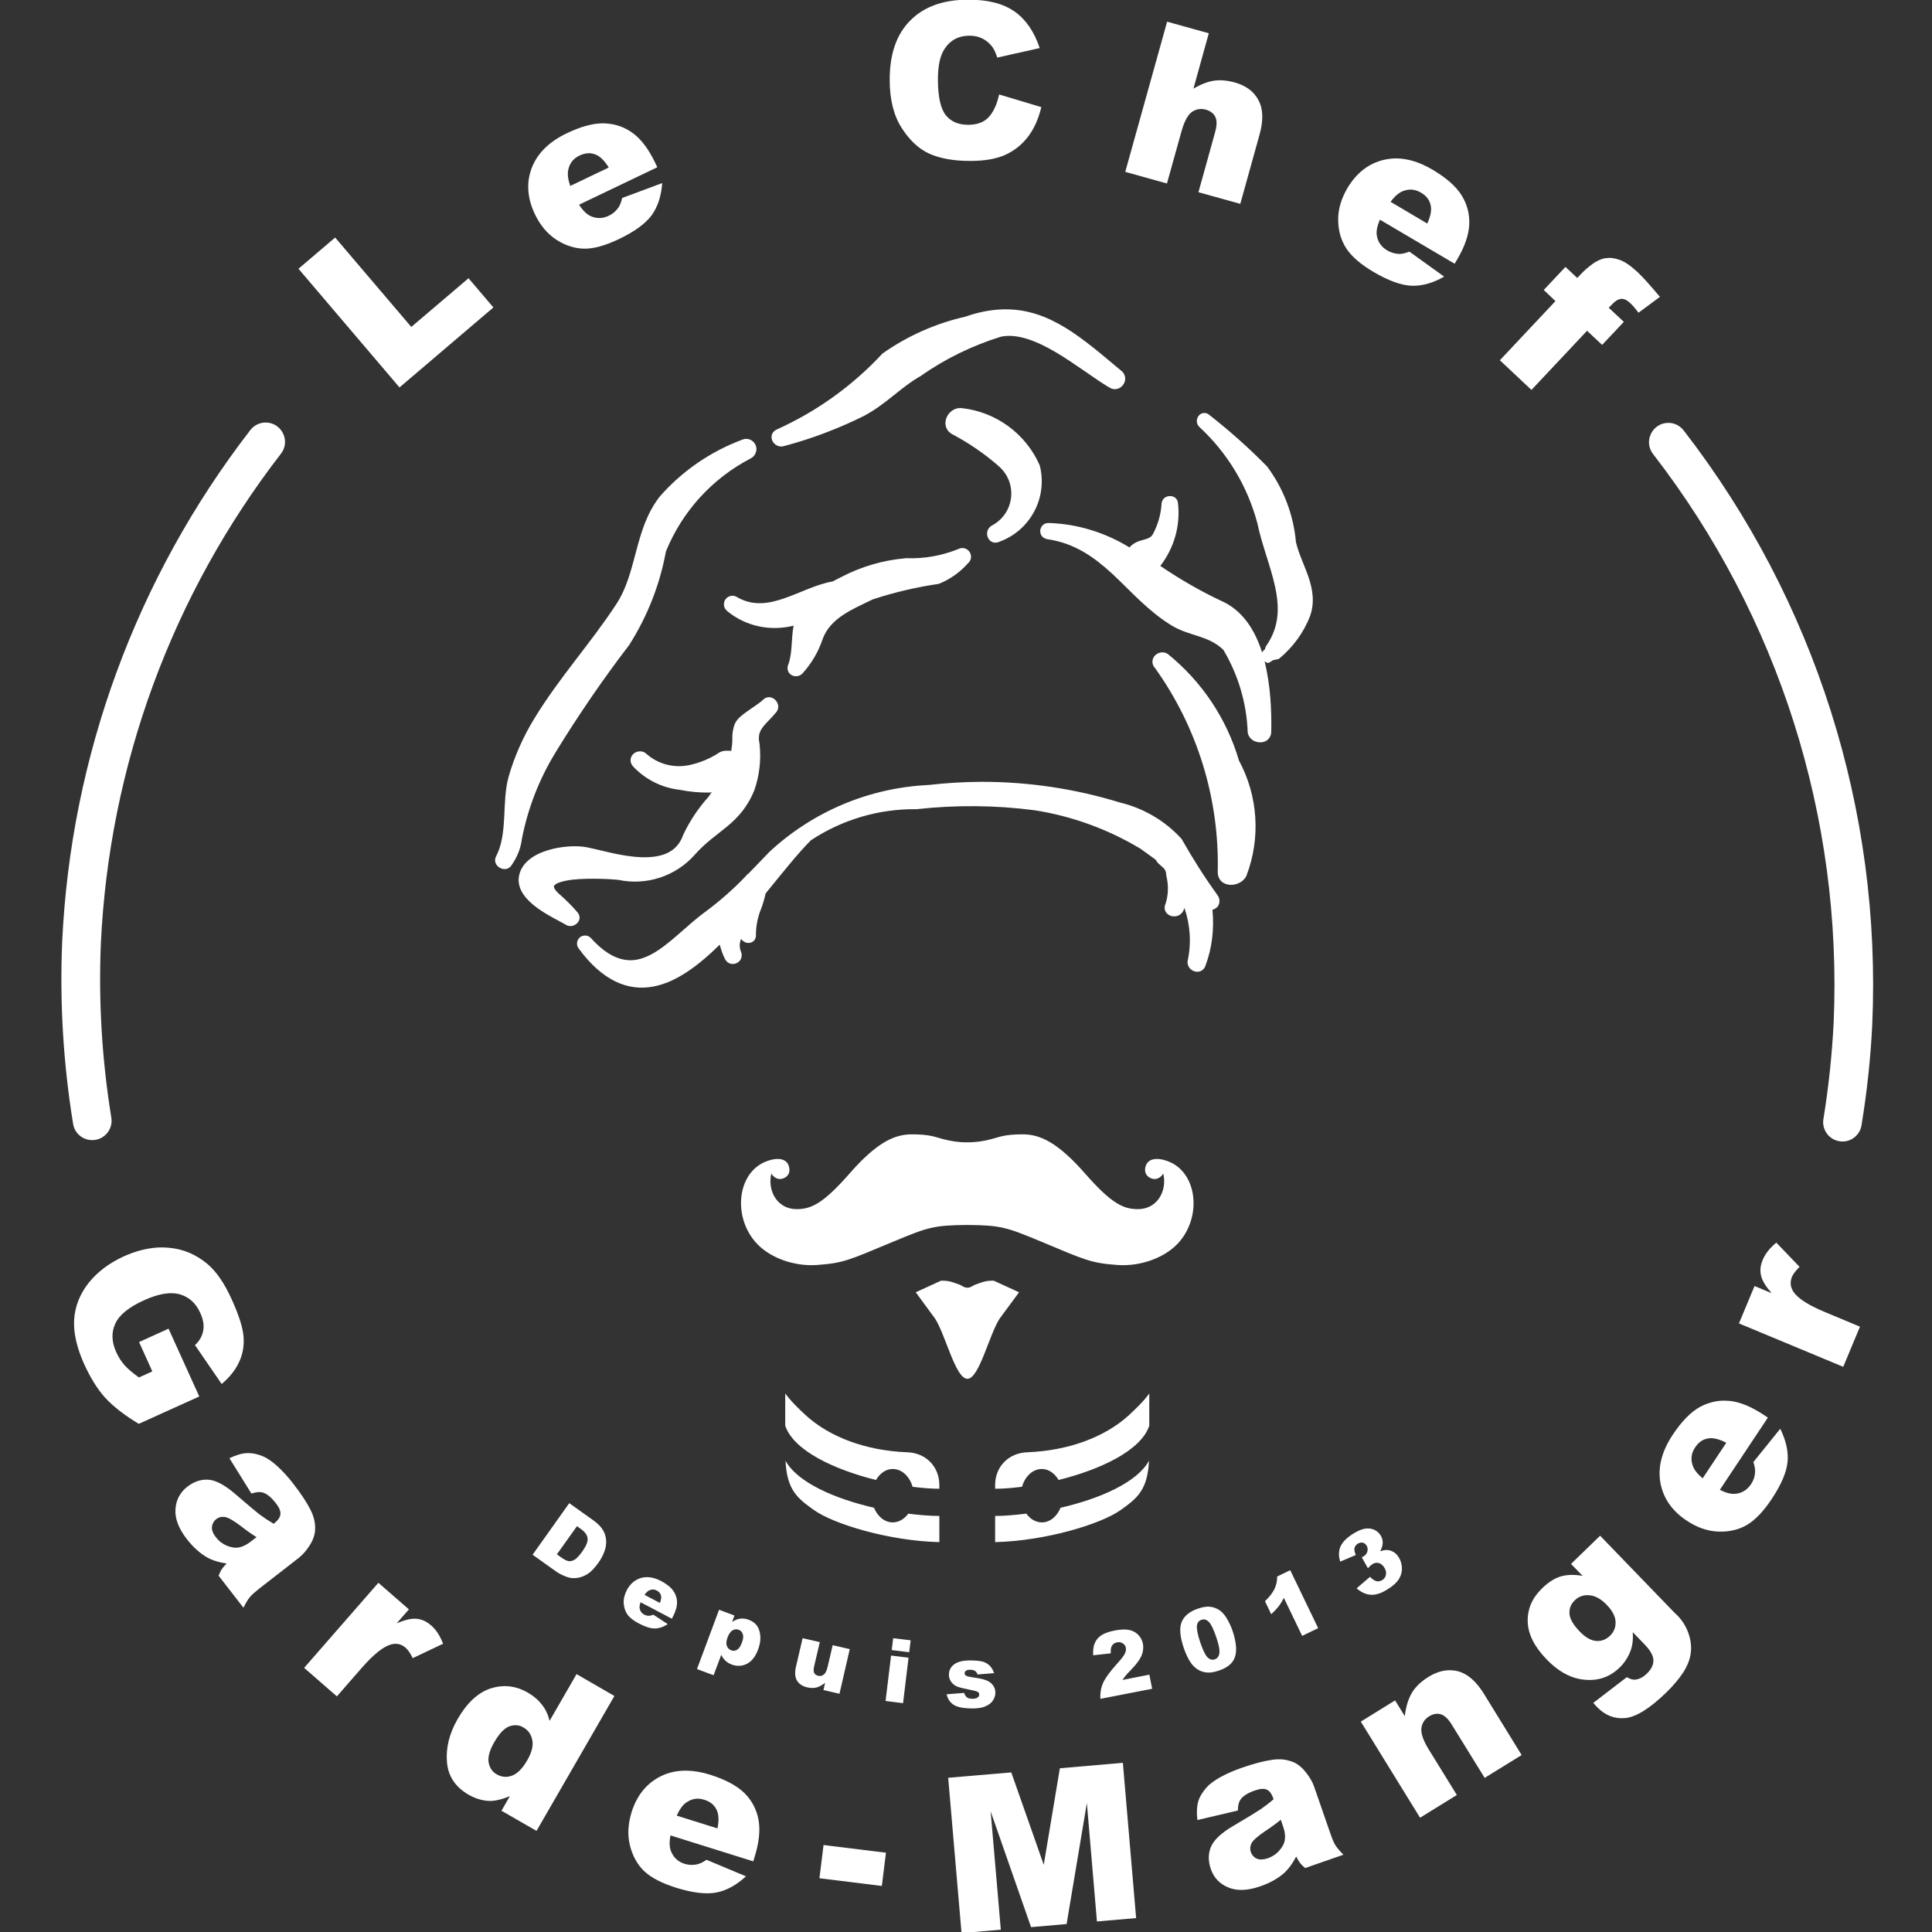<?xml version="1.0" encoding="UTF-8" standalone="no"?>
<!-- Created with Inkscape (http://www.inkscape.org/) -->

<svg
   xmlns:dc="http://purl.org/dc/elements/1.1/"
   xmlns:cc="http://creativecommons.org/ns#"
   xmlns:rdf="http://www.w3.org/1999/02/22-rdf-syntax-ns#"
   xmlns:svg="http://www.w3.org/2000/svg"
   xmlns="http://www.w3.org/2000/svg"
   xmlns:sodipodi="http://sodipodi.sourceforge.net/DTD/sodipodi-0.dtd"
   xmlns:inkscape="http://www.inkscape.org/namespaces/inkscape"
   version="1.1"
   id="svg823"
   xml:space="preserve"
   width="1024"
   height="1024"
   viewBox="0 0 1024 1024"
   sodipodi:docname="LCGM-Cravat-Web-BW.svg"
   inkscape:version="0.92.2 5c3e80d, 2017-08-06"><rect x="0" y="0" width="1024" height="1024" fill="#333333" stroke="none"/><defs
     id="defs827" /><sodipodi:namedview
     pagecolor="#ffffff"
     bordercolor="#666666"
     borderopacity="1"
     objecttolerance="10"
     gridtolerance="10"
     guidetolerance="10"
     inkscape:pageopacity="0"
     inkscape:pageshadow="2"
     inkscape:window-width="1920"
     inkscape:window-height="1151"
     id="namedview825"
     showgrid="false"
     fit-margin-top="0"
     fit-margin-left="0"
     fit-margin-right="0"
     fit-margin-bottom="0"
     inkscape:showpageshadow="false"
     inkscape:zoom="0.35355339"
     inkscape:cx="496.22585"
     inkscape:cy="206.45113"
     inkscape:window-x="0"
     inkscape:window-y="0"
     inkscape:window-maximized="0"
     inkscape:current-layer="g831" /><g
     id="g831"
     inkscape:groupmode="layer"
     inkscape:label="Logo-Cravat"
     transform="matrix(1.333,0,0,-1.333,3187.079,1306.018)"><path
       style="fill:#ffffff;fill-opacity:1;fill-rule:nonzero;stroke:none;stroke-width:9.774"
       d="M -2005.869,979.888 C -2015.839,979.888 -2023.551,977.102 -2029.014,971.56 -2034.469,966.067 -2037.186,958.199 -2037.147,947.926 -2037.147,940.253 -2035.583,933.948 -2032.485,929.032 -2029.357,924.106 -2025.691,920.626 -2021.449,918.681 -2017.139,916.736 -2011.636,915.739 -2004.921,915.778 -1999.35,915.778 -1994.804,916.58 -1991.207,918.183 -1987.62,919.825 -1984.61,922.19 -1982.205,925.327 -1979.762,928.494 -1978.002,932.424 -1976.859,937.164 L -1993.65,942.198 C -1994.491,938.269 -1995.87,935.288 -1997.737,933.225 -1999.613,931.163 -2002.36,930.136 -2006.025,930.136 -2009.808,930.136 -2012.75,931.398 -2014.813,933.92 -2016.904,936.51 -2017.94,941.211 -2017.979,948.082 -2017.979,953.654 -2017.1,957.7 -2015.341,960.3 -2013.053,963.809 -2009.73,965.569 -2005.38,965.569 -2003.464,965.569 -2001.754,965.188 -2000.18,964.386 -1998.656,963.585 -1997.316,962.471 -1996.251,960.985 -1995.606,960.105 -1994.99,958.737 -1994.384,956.86 L -1977.503,960.643 C -1979.683,967.172 -1983.007,972.02 -1987.474,975.148 -1991.941,978.324 -1998.05,979.888 -2005.869,979.888 Z M -1926.842,971.14 -1943.488,911.429 -1926.911,906.805 -1921.115,927.576 C -1920.001,931.505 -1918.632,934.066 -1916.99,935.248 -1915.309,936.392 -1913.471,936.705 -1911.448,936.168 -1909.62,935.63 -1908.359,934.681 -1907.675,933.264 -1906.981,931.896 -1907.02,929.833 -1907.782,927.116 L -1914.39,903.335 -1897.744,898.711 -1890.11,926.168 C -1888.507,931.857 -1888.654,936.431 -1890.492,939.872 -1892.28,943.342 -1895.457,945.717 -1899.962,946.978 -1903.012,947.809 -1905.759,948.044 -1908.281,947.663 -1910.803,947.281 -1913.471,946.205 -1916.374,944.534 L -1910.265,966.527 Z M -2151.338,930.715 C -2155.368,930.691 -2160.072,929.386 -2165.515,926.774 -2172.65,923.373 -2177.312,918.72 -2179.521,912.875 -2181.701,907.04 -2181.242,900.931 -2178.222,894.587 -2176.091,890.159 -2173.256,886.758 -2169.669,884.432 -2166.042,882.105 -2162.338,880.922 -2158.526,880.883 -2154.744,880.844 -2150.159,882.144 -2144.813,884.695 -2138.635,887.637 -2134.315,890.804 -2131.832,894.128 -2129.389,897.49 -2127.981,901.771 -2127.6,906.962 L -2143.523,901.038 C -2143.904,899.357 -2144.431,898.067 -2145.047,897.187 -2146.034,895.77 -2147.295,894.705 -2148.82,893.981 -2151.234,892.828 -2153.6,892.759 -2155.965,893.786 -2157.608,894.509 -2159.171,896.043 -2160.657,898.369 L -2129.545,913.256 -2130.386,915.015 C -2132.937,920.362 -2135.879,924.291 -2139.202,926.774 -2142.564,929.257 -2146.347,930.557 -2150.54,930.703 -2150.803,930.713 -2151.069,930.717 -2151.338,930.715 Z M -2156.596,918.833 C -2155.851,918.821 -2155.112,918.673 -2154.401,918.417 -2152.456,917.762 -2150.618,916.013 -2148.859,913.149 L -2164.176,905.818 C -2165.055,908.369 -2165.32,910.47 -2164.977,912.151 -2164.44,914.82 -2162.954,916.736 -2160.471,917.919 -2159.396,918.417 -2158.37,918.72 -2157.344,918.798 -2157.094,918.825 -2156.845,918.836 -2156.596,918.833 Z M -1836.077,916.775 C -1837.651,916.736 -1839.176,916.54 -1840.701,916.198 -1846.771,914.751 -1851.579,910.969 -1855.176,904.938 -1857.649,900.696 -1858.91,896.424 -1858.832,892.143 -1858.764,887.872 -1857.649,884.128 -1855.586,880.961 -1853.495,877.784 -1849.898,874.657 -1844.786,871.637 -1838.872,868.167 -1833.868,866.339 -1829.704,866.144 -1825.54,865.987 -1821.23,867.169 -1816.685,869.769 L -1830.505,879.701 C -1832.108,879.085 -1833.447,878.782 -1834.513,878.782 -1836.272,878.86 -1837.836,879.32 -1839.283,880.16 -1841.619,881.529 -1842.987,883.473 -1843.447,885.995 -1843.759,887.755 -1843.34,889.895 -1842.225,892.407 L -1812.52,874.892 -1811.534,876.563 C -1808.513,881.685 -1806.91,886.298 -1806.715,890.462 -1806.529,894.626 -1807.516,898.487 -1809.735,902.074 -1811.953,905.622 -1815.805,909.063 -1821.347,912.308 -1826.459,915.319 -1831.385,916.814 -1836.077,916.775 Z M -1829.969,904.377 C -1829.816,904.377 -1829.663,904.371 -1829.509,904.361 -1828.297,904.244 -1827.104,903.863 -1825.921,903.178 -1823.859,901.957 -1822.598,900.393 -1822.109,898.408 -1821.571,896.424 -1821.992,893.941 -1823.409,890.882 L -1837.993,899.513 C -1836.39,901.693 -1834.787,903.061 -1833.213,903.716 -1832.11,904.152 -1831.044,904.379 -1829.969,904.377 Z M -2257.639,885.311 -2272.222,872.897 -2232.059,825.707 -2194.721,857.513 -2204.613,869.124 -2227.368,849.761 Z M -1751.196,877.208 C -1751.655,877.198 -1752.105,877.159 -1752.544,877.1 -1754.255,876.836 -1756.054,876.035 -1757.843,874.696 -1759.641,873.357 -1761.127,872.028 -1762.388,870.689 L -1763.766,869.232 -1768.457,873.63 -1777.088,864.462 -1772.436,860.034 -1794.535,836.517 -1781.976,824.719 -1759.875,848.237 -1753.874,842.626 -1745.243,851.784 -1751.244,857.395 C -1749.866,858.851 -1748.908,859.77 -1748.38,860.112 -1747.423,860.757 -1746.504,861.031 -1745.663,860.914 -1744.793,860.836 -1743.796,860.259 -1742.692,859.233 -1741.734,858.353 -1740.668,857.092 -1739.408,855.411 L -1730.894,861.716 C -1734.599,866.143 -1737.531,869.428 -1739.71,871.49 -1742.457,874.051 -1744.862,875.722 -1746.885,876.416 -1747.921,876.797 -1748.869,877.023 -1749.788,877.14 -1750.267,877.199 -1750.736,877.218 -1751.196,877.208 Z M -1991.37,856.763 C -1991.949,856.758 -1992.534,856.741 -1993.123,856.711 -1997.434,856.486 -2002.057,855.607 -2007.061,853.847 -2018.859,851.179 -2030.041,846.213 -2039.972,839.225 L -2040.079,839.146 -2040.158,839.039 C -2051.956,826.361 -2066.158,816.166 -2081.973,809.021 L -2081.894,809.06 C -2082.881,808.679 -2083.644,807.917 -2083.957,807.037 -2084.26,806.157 -2084.143,805.248 -2083.8,804.476 -2083.077,802.951 -2081.2,801.769 -2079.177,802.385 -2067.995,805.356 -2057.155,809.481 -2046.804,814.671 V 814.711 C -2038.671,819.07 -2032.445,825.98 -2024.812,830.252 L -2024.734,830.33 C -2015.037,837.123 -2004.305,842.353 -1992.967,845.871 -1986.555,847.279 -1978.686,844.19 -1971.013,839.645 -1963.34,835.099 -1955.932,829.333 -1950.057,825.824 -1949.021,825.1 -1947.838,824.866 -1946.802,825.101 -1945.776,825.326 -1944.935,825.941 -1944.329,826.743 -1943.752,827.544 -1943.41,828.532 -1943.527,829.607 -1943.635,830.672 -1944.211,831.737 -1945.238,832.47 -1960.521,845.225 -1973.428,856.915 -1991.37,856.763 Z M -2009.127,817.517 C -2011.605,817.509 -2013.611,815.837 -2014.5,813.83 -2014.959,812.726 -2015.155,811.504 -2014.842,810.322 -2014.539,809.1 -2013.737,807.956 -2012.515,807.233 L -2012.476,807.194 H -2012.437 C -2005.839,803.714 -1999.691,799.52 -1994.042,794.633 V 794.594 C -1986.095,788.026 -1987.396,775.612 -1996.515,770.803 -1998.392,769.777 -1998.812,767.598 -1998.118,766.073 -1997.814,765.31 -1997.209,764.577 -1996.368,764.235 -1995.566,763.854 -1994.491,763.893 -1993.543,764.353 -1981.247,768.82 -1974.258,781.878 -1977.464,794.594 L -1977.542,794.819 C -1983.075,807.379 -1994.951,816.049 -2008.625,817.496 -2008.795,817.51 -2008.962,817.518 -2009.127,817.517 Z M -1911.922,815.556 C -1912.137,815.565 -1912.352,815.55 -1912.562,815.511 -1913.745,815.287 -1914.546,814.368 -1914.888,813.303 -1915.23,812.228 -1914.966,810.859 -1913.969,809.941 -1902.817,799.628 -1894.841,786.345 -1890.95,771.683 -1889.152,763.013 -1885.604,754.499 -1883.884,746.328 -1882.124,738.117 -1882.203,730.406 -1887.51,722.85 L -1887.627,722.693 -1887.97,721.55 C -1888.468,721.208 -1888.849,720.827 -1889.074,720.328 -1891.938,729.301 -1896.903,737.277 -1905.612,740.981 -1913.969,744.92 -1921.917,749.573 -1929.55,754.734 -1924.086,761.83 -1921.495,770.725 -1922.522,779.659 -1922.561,780.578 -1923.02,781.379 -1923.665,781.878 -1924.32,782.337 -1925.044,782.523 -1925.767,782.523 -1926.53,782.484 -1927.253,782.259 -1927.869,781.8 -1928.485,781.302 -1928.974,780.5 -1929.052,779.591 -1929.286,775.27 -1930.508,771.038 -1932.561,767.255 -1933.44,765.838 -1934.857,765.496 -1936.841,764.959 -1938.484,764.538 -1940.39,763.736 -1941.807,762.094 -1951.464,768.017 -1962.461,771.448 -1973.799,771.8 -1974.757,771.869 -1975.636,771.566 -1976.242,770.999 -1976.858,770.422 -1977.161,769.699 -1977.278,768.937 -1977.357,768.203 -1977.2,767.402 -1976.741,766.718 -1976.242,766.034 -1975.441,765.535 -1974.522,765.379 -1963.457,763.775 -1955.775,758.165 -1948.483,751.45 -1941.231,744.686 -1934.437,736.827 -1925.23,731.168 -1921.535,728.88 -1917.713,727.884 -1914.126,726.701 -1910.607,725.519 -1907.401,724.189 -1904.498,721.394 -1898.584,711.473 -1895.222,700.202 -1894.802,688.639 V 688.483 C -1894.343,685.961 -1892.055,684.593 -1889.914,684.593 -1888.849,684.554 -1887.774,684.856 -1886.904,685.58 -1886.063,686.313 -1885.448,687.457 -1885.448,688.757 -1885.262,696.811 -1885.682,707.152 -1888.087,716.78 -1887.667,716.545 -1887.285,716.203 -1886.786,716.203 H -1886.406 L -1884.685,717.278 -1882.506,717.728 -1882.242,717.923 C -1876.778,722.429 -1872.546,728.235 -1869.985,734.833 V 734.873 C -1868.079,740.298 -1868.997,745.448 -1870.6,750.228 -1872.243,755.037 -1874.53,759.583 -1875.595,764.118 V 763.932 C -1876.514,774.889 -1880.482,785.348 -1887.012,794.174 L -1887.09,794.252 -1887.129,794.321 C -1894.343,801.652 -1902.015,808.494 -1910.118,814.827 -1910.631,815.282 -1911.277,815.528 -1911.922,815.556 Z M -2285.126,811.751 C -2285.328,811.755 -2285.533,811.751 -2285.74,811.739 -2287.998,811.621 -2290.06,810.478 -2291.429,808.679 -2336.675,750.111 -2362.792,679.011 -2366.194,605.097 V 605.058 C -2367.181,580.925 -2365.735,556.762 -2361.835,532.893 -2361.19,528.7 -2357.221,525.866 -2353.017,526.521 -2348.815,527.205 -2345.951,531.173 -2346.645,535.376 -2350.35,558.209 -2351.757,581.345 -2350.809,604.452 -2347.525,675.2 -2322.59,743.201 -2279.25,799.286 -2275.254,804.314 -2278.863,811.645 -2285.126,811.751 Z M -1727.297,811.622 C -1733.866,811.807 -1737.648,804.212 -1733.523,799.1 -1683.664,734.608 -1658.27,654.547 -1661.818,573.106 -1662.473,560.389 -1663.803,547.751 -1665.826,535.191 -1666.745,530.91 -1663.88,526.677 -1659.531,525.983 -1655.21,525.26 -1651.164,528.348 -1650.676,532.747 -1648.535,545.874 -1647.118,559.089 -1646.473,572.373 V 572.412 C -1642.729,657.518 -1669.266,741.138 -1721.384,808.523 -1722.801,810.4 -1724.971,811.544 -1727.297,811.622 Z M -2094.191,805.248 C -2094.758,805.278 -2095.334,805.132 -2095.862,804.897 -2108.54,800.166 -2119.849,792.337 -2128.743,782.142 L -2128.782,782.103 V 782.063 C -2133.855,775.426 -2136.035,767.861 -2137.98,760.492 -2139.965,753.092 -2141.724,745.869 -2145.77,739.682 -2155.965,724.033 -2168.525,710.397 -2178.495,693.986 -2182.806,686.919 -2186.208,679.324 -2188.534,671.417 -2190.137,665.963 -2190.137,660.196 -2190.439,654.614 -2190.752,649.082 -2191.28,643.774 -2193.685,639.19 -2194.183,638.311 -2194.144,637.285 -2193.802,636.483 -2193.46,635.682 -2192.805,635.065 -2192.121,634.684 -2191.397,634.303 -2190.557,634.118 -2189.716,634.225 -2188.837,634.382 -2187.957,634.92 -2187.468,635.799 -2185.328,638.81 -2183.91,642.289 -2183.421,645.955 L -2183.451,645.915 C -2181.085,658.211 -2176.541,669.97 -2169.982,680.624 V 680.654 C -2160.97,695.355 -2151.195,709.635 -2140.688,723.349 L -2140.658,723.388 V 723.417 C -2133.474,734.726 -2128.548,747.286 -2126.144,760.423 V 760.453 C -2119.693,776.375 -2107.738,789.511 -2092.47,797.458 L -2092.548,797.419 C -2090.672,798.299 -2089.871,800.322 -2090.213,801.993 -2090.565,803.675 -2092.089,805.248 -2094.152,805.248 Z M -2008.21,761.84 C -2008.308,761.841 -2008.408,761.838 -2008.508,761.831 -2008.889,761.792 -2009.231,761.713 -2009.573,761.567 -2016.259,758.82 -2023.433,757.52 -2030.657,757.823 H -2030.725 L -2030.843,757.784 C -2039.777,757.021 -2048.525,754.46 -2056.461,750.296 L -2059.785,748.586 C -2066.392,747.433 -2072.765,744.002 -2079.069,741.862 -2085.442,739.653 -2091.59,738.695 -2097.963,742.399 H -2097.924 C -2099.566,743.386 -2101.521,742.741 -2102.43,741.48 -2103.349,740.219 -2103.35,738.157 -2101.903,736.935 V 736.896 C -2094.494,730.719 -2084.641,728.656 -2075.365,730.982 -2076.391,725.519 -2075.746,719.947 -2077.545,715.363 -2077.848,714.522 -2077.848,713.613 -2077.545,712.88 -2077.232,712.117 -2076.665,711.58 -2076.01,711.238 -2074.681,710.593 -2072.921,710.778 -2071.778,712.039 -2068.22,715.978 -2065.512,720.592 -2063.831,725.597 -2060.782,734.071 -2051.916,737.512 -2043.862,741.441 -2035.349,744.227 -2026.61,746.289 -2017.745,747.589 L -2017.598,747.628 -2017.481,747.667 C -2013.053,749.456 -2009.153,752.251 -2006.025,755.8 -2004.803,756.826 -2004.54,758.429 -2005.067,759.69 -2005.535,760.872 -2006.741,761.822 -2008.21,761.84 Z M -1928.701,720.37 C -1928.925,720.372 -1929.145,720.357 -1929.355,720.328 -1930.655,720.103 -1931.759,719.302 -1932.335,718.148 -1932.912,717.005 -1932.795,715.363 -1931.729,714.219 L -1931.798,714.337 C -1914.81,690.702 -1906.033,662.18 -1906.717,633.043 V 633.003 C -1906.717,631.4 -1906.101,630.071 -1905.114,629.191 -1904.117,628.351 -1902.895,627.969 -1901.634,627.93 -1899.19,627.852 -1896.561,629.074 -1895.34,631.44 L -1895.301,631.518 V 631.556 C -1889.573,646.56 -1890.677,663.284 -1898.281,677.369 -1903.168,694.025 -1913.051,708.794 -1926.569,719.722 L -1926.608,719.752 -1926.686,719.791 C -1927.316,720.194 -1928.029,720.361 -1928.701,720.37 Z M -2085.24,702.548 C -2086.029,702.523 -2086.867,702.174 -2087.466,701.542 -2088.463,700.515 -2090.907,698.951 -2093.233,697.309 -2095.599,695.628 -2097.924,694.025 -2098.804,691.767 -2099.459,690.008 -2099.762,688.141 -2099.723,686.235 -2099.684,684.554 -2099.879,682.873 -2100.143,681.191 -2101.668,681.309 -2103.232,681.387 -2104.61,680.693 L -2104.767,680.624 C -2108.432,678.181 -2112.557,676.461 -2116.868,675.542 -2122.898,674.281 -2129.164,675.884 -2133.777,679.93 L -2133.709,679.852 C -2135.195,681.426 -2137.443,681.269 -2138.821,680.204 -2139.466,679.666 -2140.004,678.904 -2140.16,677.985 -2140.307,677.027 -2140.004,676.001 -2139.32,675.16 V 675.121 H -2139.28 C -2134.393,669.853 -2127.785,666.53 -2120.689,665.728 -2116.711,664.927 -2112.664,664.545 -2108.618,664.624 H -2108.432 L -2107.856,664.849 -2109.194,662.942 C -2113.241,658.436 -2116.643,653.354 -2119.233,647.86 V 647.782 L -2119.272,647.743 C -2120.611,644 -2122.859,641.83 -2125.762,640.491 -2128.665,639.191 -2132.253,638.771 -2136.035,638.927 -2143.669,639.191 -2151.997,641.751 -2157.305,642.817 -2161.273,643.657 -2167.538,643.393 -2173.149,641.673 -2175.974,640.793 -2178.603,639.572 -2180.705,637.783 -2182.767,636.024 -2184.292,633.697 -2184.644,630.834 -2184.907,628.351 -2184.106,626.025 -2182.728,624.07 -2181.389,622.086 -2179.483,620.365 -2177.42,618.84 -2173.295,615.83 -2168.447,613.533 -2165.857,612.047 V 612.008 C -2164.322,611.128 -2162.573,611.588 -2161.497,612.614 -2160.93,613.152 -2160.51,613.875 -2160.471,614.676 -2160.393,615.517 -2160.735,616.436 -2161.39,617.12 -2163.413,619.456 -2165.583,621.665 -2167.88,623.688 L -2167.919,623.727 C -2169.522,625.027 -2170.324,626.093 -2170.549,626.709 -2170.784,627.354 -2170.705,627.471 -2170.324,627.891 -2169.561,628.693 -2166.697,629.612 -2163.178,629.993 -2156.229,630.755 -2146.767,630.139 -2145.125,629.914 L -2145.233,629.954 C -2133.933,627.471 -2122.175,631.332 -2114.541,640.031 -2110.416,644.693 -2106.027,647.636 -2101.824,651.106 -2097.621,654.615 -2093.731,658.7 -2090.975,665.572 H -2090.946 V 665.611 C -2088.923,671.456 -2088.228,677.682 -2088.883,683.791 V 683.938 C -2089.567,687.115 -2088.952,688.757 -2087.662,690.545 -2086.401,692.305 -2084.299,694.064 -2082.158,696.694 -2081.239,697.876 -2081.317,699.441 -2081.933,700.516 -2082.539,701.581 -2083.615,702.422 -2084.905,702.539 -2085.015,702.549 -2085.127,702.551 -2085.24,702.548 Z M -2000.757,668.895 C -2007.785,668.856 -2014.773,668.436 -2021.752,667.635 -2045.24,666.53 -2067.614,657.136 -2084.876,641.135 L -2084.905,641.106 -2093.272,632.436 -2093.731,632.133 -2094.758,630.98 C -2099.537,626.024 -2104.727,621.479 -2110.26,617.355 -2117.972,611.783 -2124.961,603.876 -2132.174,600.171 -2135.771,598.304 -2139.358,597.424 -2143.17,598.265 -2147.031,599.066 -2151.235,601.549 -2155.926,606.739 L -2155.965,606.778 C -2157.187,608.117 -2159.171,608 -2160.315,607.081 -2161.458,606.123 -2161.957,604.218 -2160.891,602.732 -2151.42,589.752 -2141.264,585.665 -2131.373,587.454 -2122.057,589.096 -2113.163,595.861 -2104.728,604.14 -2104.19,602.234 -2103.613,600.327 -2102.704,598.568 -2102.245,597.61 -2101.483,596.887 -2100.603,596.623 -2099.762,596.349 -2098.843,596.428 -2098.081,596.77 -2097.319,597.122 -2096.634,597.727 -2096.282,598.529 -2095.901,599.37 -2095.862,600.435 -2096.282,601.393 V 601.354 C -2096.937,602.918 -2096.937,604.677 -2096.321,606.241 L -2096.214,606.397 C -2095.451,605.4 -2094.337,604.755 -2093.154,604.833 -2092.47,604.872 -2091.786,605.097 -2091.209,605.635 -2090.672,606.163 -2090.33,606.964 -2090.33,607.805 -2090.369,611.011 -2089.792,614.148 -2088.766,617.159 -2087.769,619.534 -2087.046,622.007 -2086.479,624.529 -2079.832,632.661 -2073.723,640.412 -2068.494,645.641 -2056.08,653.852 -2041.497,658.172 -2026.61,658.016 H -2026.454 C -2010.873,659.736 -1995.107,659.619 -1979.566,657.596 -1964.679,655.27 -1950.399,650.079 -1937.487,642.328 L -1931.495,638.008 -1930.537,636.64 -1930.43,636.561 C -1929.208,635.417 -1928.407,634.802 -1927.947,634.264 -1927.527,633.697 -1927.253,633.12 -1927.146,631.556 L -1927.107,631.44 V 631.362 C -1926.227,627.696 -1926.344,623.883 -1927.487,620.296 L -1927.448,620.482 C -1927.947,619.456 -1927.947,618.312 -1927.526,617.433 -1927.106,616.553 -1926.305,615.937 -1925.464,615.634 -1923.783,615.028 -1921.535,615.517 -1920.46,617.501 L -1920.421,617.58 -1919.961,618.762 C -1917.635,611.969 -1917.136,604.638 -1918.71,597.571 V 597.424 C -1918.857,595.44 -1917.449,593.945 -1915.876,593.524 -1915.074,593.3 -1914.204,593.3 -1913.402,593.681 -1912.591,594.062 -1911.907,594.785 -1911.604,595.782 -1908.936,602.839 -1908.095,610.483 -1908.819,618 -1907.822,618.312 -1906.902,618.879 -1906.453,619.759 -1905.798,621.02 -1905.876,622.741 -1906.942,624.001 L -1906.873,623.923 C -1912.024,631.058 -1916.716,638.467 -1921.036,646.101 L -1921.115,646.218 -1921.222,646.336 C -1927.713,653.432 -1936.197,658.397 -1945.551,660.655 -1963.419,666.149 -1982.049,668.934 -2000.757,668.895 Z M -2028.213,528.73 C -2035.231,528.769 -2042.259,525.563 -2053.138,513.12 -2063.753,501.019 -2068.494,498.986 -2074.182,498.986 -2081.591,498.986 -2085.863,505.906 -2084.221,513.159 -2083.615,512.083 -2082.237,510.794 -2080.399,510.98 -2078.571,511.204 -2076.284,512.778 -2077.232,516.023 -2078.151,519.268 -2082.041,519.795 -2086.967,517.665 -2097.543,512.963 -2099.498,496.62 -2090.789,486.201 -2085.325,479.632 -2075.131,476.163 -2066.236,476.769 -2055.474,477.531 -2053.412,478.675 -2035.769,486.045 -2021.869,491.812 -2019.729,492.574 -2006.289,492.692 -1992.888,492.574 -1990.758,491.812 -1976.859,486.045 -1959.216,478.675 -1957.153,477.531 -1946.392,476.769 -1937.487,476.163 -1927.292,479.632 -1921.799,486.201 -1913.09,496.62 -1915.074,512.963 -1925.65,517.665 -1930.538,519.795 -1934.437,519.268 -1935.395,516.023 -1936.343,512.778 -1934.017,511.204 -1932.18,510.98 -1930.352,510.794 -1928.973,512.083 -1928.367,513.159 -1926.725,505.906 -1930.997,498.986 -1938.406,498.986 -1944.133,498.986 -1948.835,501.019 -1959.44,513.12 -1970.368,525.563 -1977.387,528.769 -1984.414,528.73 -1991.403,528.701 -1993.465,527.703 -1996.593,526.863 -1999.731,526.022 -2002.897,525.523 -2006.259,525.562 H -2006.368 C -2009.769,525.523 -2012.897,526.022 -2016.034,526.863 -2019.162,527.703 -2021.185,528.701 -2028.213,528.73 Z M -1684.612,485.663 C -1687.251,483.493 -1689.041,481.196 -1689.998,478.87 -1690.956,476.651 -1691.181,474.521 -1690.682,472.527 -1690.223,470.543 -1688.815,468.255 -1686.489,465.587 L -1693.282,468.411 -1699.469,453.554 -1658.006,436.293 -1651.36,452.255 -1665.259,458.06 C -1671.906,460.807 -1676.099,463.524 -1677.819,466.154 -1679.041,468.03 -1679.236,469.975 -1678.395,472.077 -1677.936,473.142 -1676.94,474.481 -1675.376,476.045 Z M -2327.115,483.755 C -2327.477,483.75 -2327.839,483.738 -2328.2,483.719 -2332.55,483.455 -2337.056,482.301 -2341.68,480.209 -2347.525,477.531 -2352.177,474.022 -2355.657,469.662 -2359.088,465.313 -2361.033,460.504 -2361.414,455.235 -2361.766,449.967 -2360.427,444.004 -2357.407,437.289 -2354.924,431.865 -2352.178,427.437 -2349.128,424.045 -2346.029,420.643 -2341.601,417.164 -2335.727,413.616 L -2311.672,424.495 -2323.89,451.453 -2335.61,446.145 -2330.341,434.465 -2335.649,432.06 C -2338.053,433.742 -2339.92,435.345 -2341.298,436.83 -2342.638,438.355 -2343.781,440.114 -2344.661,442.059 -2346.528,446.145 -2346.684,449.967 -2345.081,453.437 -2343.507,456.917 -2339.656,460.045 -2333.547,462.791 -2327.819,465.391 -2323.088,466.154 -2319.423,465.128 -2315.719,464.052 -2313.001,461.569 -2311.291,457.757 -2310.098,455.196 -2309.717,452.831 -2310.099,450.69 -2310.49,448.511 -2311.593,446.566 -2313.382,444.924 L -2302.768,429.461 C -2299.601,432.139 -2297.274,435.042 -2295.857,438.17 -2294.371,441.258 -2293.795,444.62 -2294.068,448.247 -2294.332,451.834 -2295.896,456.76 -2298.721,462.987 -2301.624,469.477 -2304.869,474.168 -2308.427,477.189 -2313.001,481.01 -2318.162,483.181 -2323.89,483.64 -2324.946,483.728 -2326.029,483.772 -2327.115,483.755 Z M -2016.719,470.543 -2026.796,465.929 -2019.084,455.421 C -2014.92,448.931 -2010.951,431.523 -2006.259,431.523 -2001.597,431.523 -1997.629,448.931 -1993.465,455.421 L -1985.714,465.929 -1995.791,470.543 C -1998.049,470.543 -1999.037,470.503 -2003.005,469.017 -2004.159,468.597 -2004.842,467.757 -2006.259,467.757 -2007.667,467.757 -2008.352,468.597 -2009.505,469.017 -2013.473,470.503 -2014.461,470.543 -2016.719,470.543 Z M -2078.69,425.721 V 412.891 C -2075.39,402.973 -2059.168,395.422 -2042.594,391.3 -2041.055,393.885 -2038.724,395.667 -2035.965,395.667 -2032.267,395.667 -2029.215,392.683 -2028.047,388.58 -2024.263,388.114 -2020.62,387.806 -2017.409,387.806 V 389.253 C -2017.409,396.545 -2022.665,402.046 -2030.152,402.31 -2046.68,402.955 -2061.086,408.389 -2070.558,417.059 -2076.931,422.894 -2078.69,425.721 -2078.69,425.721 Z M -1933.935,425.721 C -1933.935,425.721 -1935.666,422.894 -1942.039,417.059 -1951.51,408.389 -1965.945,402.955 -1982.473,402.31 -1989.921,402.046 -1995.231,396.545 -1995.231,389.253 V 387.806 C -1992.008,387.806 -1988.337,388.125 -1984.534,388.594 -1983.368,392.691 -1980.323,395.667 -1976.66,395.667 -1973.876,395.667 -1971.531,393.886 -1969.987,391.3 -1953.416,395.424 -1937.207,402.979 -1933.935,412.891 Z M -1705.514,422.835 C -1705.766,422.834 -1706.016,422.831 -1706.262,422.823 -1709.322,422.667 -1712.186,421.826 -1714.971,420.341 -1718.637,418.317 -1722.264,414.613 -1725.812,409.267 -1730.2,402.659 -1731.803,396.286 -1730.698,390.138 -1729.555,384.029 -1726.075,378.986 -1720.24,375.134 -1716.115,372.378 -1711.912,370.931 -1707.641,370.775 -1703.359,370.628 -1699.587,371.507 -1696.302,373.413 -1693.018,375.359 -1689.734,378.799 -1686.45,383.726 -1682.667,389.444 -1680.565,394.331 -1680.145,398.495 -1679.764,402.619 -1680.761,407.008 -1683.049,411.671 L -1693.742,398.417 C -1693.204,396.775 -1692.979,395.446 -1693.058,394.331 -1693.165,392.621 -1693.702,391.057 -1694.66,389.639 -1696.146,387.421 -1698.131,386.13 -1700.691,385.817 -1702.441,385.592 -1704.581,386.091 -1707.064,387.391 L -1687.974,416.099 -1689.578,417.164 C -1694.543,420.449 -1699.05,422.325 -1703.213,422.745 -1703.983,422.804 -1704.758,422.835 -1705.514,422.835 Z M -1710.387,407.927 C -1708.706,407.849 -1706.761,407.282 -1704.503,406.1 L -1713.897,391.965 C -1715.998,393.686 -1717.298,395.367 -1717.836,396.97 -1718.745,399.531 -1718.441,401.936 -1716.917,404.223 -1715.617,406.207 -1713.975,407.389 -1711.952,407.771 -1711.453,407.888 -1710.925,407.927 -1710.387,407.927 Z M -2291.924,401.98 C -2292.182,401.986 -2292.437,401.984 -2292.69,401.975 -2294.713,401.897 -2297.05,401.212 -2299.679,399.952 L -2290.941,385.896 C -2288.986,386.551 -2287.422,386.658 -2286.2,386.238 -2284.597,385.671 -2282.955,384.293 -2281.195,382.045 -2279.866,380.324 -2279.25,378.838 -2279.407,377.646 -2279.524,376.424 -2280.433,375.173 -2282.075,373.873 -2284.059,375.056 -2285.858,376.239 -2287.461,377.422 -2289.024,378.604 -2292.309,381.351 -2297.313,385.671 -2301.438,389.258 -2305.025,391.164 -2307.967,391.398 -2310.939,391.623 -2313.763,390.665 -2316.442,388.613 -2319.305,386.355 -2320.909,383.374 -2321.134,379.669 -2321.407,375.974 -2319.873,371.996 -2316.598,367.764 -2314.116,364.587 -2311.437,362.183 -2308.612,360.54 -2306.472,359.358 -2303.882,358.518 -2300.784,358.097 -2301.702,357.149 -2302.357,356.387 -2302.699,355.849 -2303.081,355.351 -2303.501,354.471 -2303.989,353.249 L -2294.107,340.503 C -2293.189,342.37 -2292.348,343.748 -2291.586,344.696 -2290.784,345.654 -2289.523,346.759 -2287.881,348.059 L -2272.222,360.237 C -2270.551,361.537 -2269.055,363.258 -2267.755,365.321 -2266.426,367.422 -2265.732,369.445 -2265.625,371.39 -2265.468,374.137 -2266.114,376.962 -2267.609,379.748 -2269.056,382.573 -2271.352,386.052 -2274.519,390.099 -2276.503,392.66 -2278.527,394.829 -2280.589,396.745 -2282.652,398.612 -2284.519,399.912 -2286.2,400.635 -2288.21,401.508 -2290.122,401.939 -2291.924,401.98 Z M -2078.575,398.96 C -2078.028,387.094 -2073.6,383.904 -2067.35,379.402 -2059.599,373.83 -2037.642,367.076 -2017.409,366.587 V 376.996 C -2021.137,376.996 -2025.383,377.362 -2029.765,377.898 -2031.313,375.795 -2033.489,374.434 -2035.965,374.434 -2039.224,374.434 -2041.977,376.835 -2043.382,380.246 -2058.85,383.818 -2073.785,390.24 -2078.575,398.96 Z M -1934.049,398.96 C -1938.814,390.243 -1953.744,383.819 -1969.214,380.246 -1970.621,376.836 -1973.374,374.434 -1976.66,374.434 -1979.12,374.434 -1981.29,375.804 -1982.831,377.913 -1987.226,377.375 -1991.493,376.996 -1995.231,376.996 V 366.587 C -1974.988,367.076 -1952.983,373.83 -1945.231,379.402 -1938.982,383.904 -1934.592,387.094 -1934.049,398.96 Z M -2164.557,382.083 -2179.14,361.577 -2169.708,354.852 C -2168.604,354.05 -2167.186,353.366 -2165.544,352.76 -2164.323,352.301 -2162.993,352.144 -2161.536,352.34 -2160.05,352.525 -2158.634,353.063 -2157.305,353.904 -2155.926,354.745 -2154.48,356.269 -2152.906,358.478 -2151.919,359.857 -2151.156,361.313 -2150.619,362.799 -2150.042,364.285 -2149.817,365.78 -2149.895,367.226 -2149.973,368.712 -2150.394,370.09 -2151.195,371.429 -2151.958,372.729 -2153.297,374.059 -2155.125,375.359 Z M -2302.435,376.64 C -2302.128,376.649 -2301.809,376.63 -2301.477,376.581 -2300.177,376.395 -2298.115,375.202 -2295.212,373.033 -2293.15,371.39 -2291.048,369.895 -2288.907,368.565 L -2291.087,366.884 C -2292.768,365.545 -2294.371,364.783 -2295.896,364.48 -2297.352,364.207 -2298.956,364.441 -2300.715,365.164 -2302.426,365.887 -2303.882,367.002 -2305.064,368.527 -2306.208,369.973 -2306.745,371.352 -2306.628,372.613 -2306.511,373.874 -2305.944,374.939 -2304.869,375.779 -2304.158,376.322 -2303.353,376.611 -2302.435,376.64 Z M -2161.497,372.916 -2159.934,371.811 C -2158.292,370.628 -2157.412,369.406 -2157.265,368.067 -2157.108,366.767 -2157.832,365.047 -2159.367,362.877 -2160.55,361.235 -2161.536,360.159 -2162.377,359.631 -2163.218,359.133 -2164.019,358.938 -2164.782,359.016 -2165.544,359.133 -2166.619,359.671 -2167.919,360.619 L -2169.483,361.733 Z M -1847.085,372.036 C -1848.847,372.015 -1850.935,371.205 -1853.338,369.631 -1855.704,368.067 -1857.268,366.425 -1858.001,364.627 -1858.685,362.838 -1858.685,360.893 -1858.001,358.831 L -1851.814,361.46 C -1852.312,362.603 -1852.498,363.522 -1852.342,364.206 -1852.195,364.9 -1851.775,365.467 -1851.091,365.927 -1850.397,366.347 -1849.751,366.503 -1849.096,366.386 -1848.49,366.229 -1847.953,365.848 -1847.533,365.203 -1847.113,364.558 -1847.005,363.786 -1847.191,362.984 -1847.386,362.144 -1847.846,361.499 -1848.608,361 -1848.794,360.893 -1849.058,360.737 -1849.449,360.58 L -1847.005,356.191 C -1846.35,356.954 -1845.783,357.452 -1845.324,357.755 -1844.483,358.332 -1843.603,358.518 -1842.763,358.293 -1841.922,358.098 -1841.16,357.491 -1840.515,356.533 -1839.899,355.546 -1839.674,354.627 -1839.82,353.708 -1839.977,352.79 -1840.436,352.067 -1841.199,351.568 -1841.961,351.08 -1842.724,350.884 -1843.525,351.04 -1844.288,351.187 -1845.167,351.763 -1846.164,352.79 L -1851.501,348.215 C -1850.289,347.14 -1849.028,346.417 -1847.728,345.997 -1846.468,345.615 -1845.129,345.537 -1843.76,345.811 -1842.343,346.074 -1840.661,346.837 -1838.755,348.098 -1836.771,349.359 -1835.393,350.698 -1834.553,352.105 -1833.751,353.483 -1833.409,354.969 -1833.487,356.494 -1833.594,358.068 -1834.014,359.436 -1834.816,360.658 -1835.471,361.655 -1836.195,362.379 -1837.074,362.799 -1837.915,363.258 -1838.833,363.483 -1839.781,363.444 -1840.397,363.444 -1841.199,363.258 -1842.118,362.955 -1841.463,364.177 -1841.16,365.281 -1841.121,366.347 -1841.121,367.422 -1841.384,368.409 -1842,369.328 -1842.987,370.853 -1844.483,371.771 -1846.35,371.996 -1846.589,372.026 -1846.833,372.039 -1847.085,372.036 Z M -1754.676,369.133 -1766.249,357.911 -1761.625,353.18 C -1764.948,353.747 -1767.851,353.67 -1770.334,352.946 -1772.777,352.223 -1775.222,350.659 -1777.743,348.215 -1781.673,344.433 -1783.578,340.044 -1783.471,335.039 -1783.354,330.074 -1780.871,325.08 -1776.023,320.036 -1771.781,315.647 -1767.392,313.046 -1762.925,312.167 -1756.66,310.984 -1751.313,312.47 -1747.002,316.634 -1744.793,318.774 -1743.259,321.257 -1742.311,324.121 -1741.734,325.949 -1741.509,328.168 -1741.695,330.768 L -1736.965,325.88 C -1734.668,323.505 -1733.524,321.414 -1733.484,319.615 -1733.445,317.817 -1734.325,316.028 -1736.085,314.308 -1737.463,312.969 -1738.909,312.206 -1740.434,311.942 -1741.47,311.747 -1742.692,312.089 -1744.061,312.89 L -1757.392,302.666 C -1756.777,301.933 -1756.24,301.366 -1755.859,300.985 -1752.691,297.701 -1748.987,296.244 -1744.676,296.626 -1740.395,297.046 -1734.98,300.408 -1728.49,306.674 -1725.665,309.42 -1723.407,312.089 -1721.687,314.689 -1719.966,317.357 -1718.979,319.918 -1718.638,322.44 -1718.295,324.962 -1718.598,327.552 -1719.517,330.23 -1720.426,332.86 -1721.843,335.235 -1723.789,337.258 L -1725.206,338.627 Z M -1877.892,355.428 -1883.082,352.907 C -1883.082,351.147 -1883.425,349.515 -1884.148,347.981 -1884.881,346.456 -1886.132,344.813 -1887.93,343.093 L -1885.448,337.903 C -1884.226,339.047 -1883.239,340.122 -1882.506,341.031 -1881.782,341.989 -1881.098,343.132 -1880.414,344.393 L -1873.152,329.311 -1866.778,332.371 Z M -2133.438,352.658 C -2133.68,352.662 -2133.92,352.657 -2134.158,352.643 -2134.813,352.604 -2135.419,352.525 -2136.035,352.34 -2138.479,351.607 -2140.346,350.004 -2141.685,347.482 -2142.604,345.693 -2143.024,343.934 -2142.906,342.214 -2142.789,340.503 -2142.262,339.007 -2141.382,337.747 -2140.463,336.486 -2138.939,335.303 -2136.798,334.199 -2134.315,332.899 -2132.252,332.254 -2130.571,332.254 -2128.89,332.254 -2127.14,332.859 -2125.381,333.974 L -2131.148,337.747 C -2131.793,337.443 -2132.33,337.327 -2132.79,337.297 -2133.474,337.297 -2134.129,337.443 -2134.735,337.747 -2135.693,338.245 -2136.299,339.008 -2136.534,340.044 -2136.72,340.728 -2136.602,341.608 -2136.191,342.673 L -2123.778,336.144 -2123.397,336.838 C -2122.292,338.968 -2121.716,340.885 -2121.716,342.566 -2121.716,344.276 -2122.214,345.811 -2123.201,347.218 -2124.159,348.635 -2125.801,349.926 -2128.088,351.148 -2129.961,352.123 -2131.744,352.626 -2133.438,352.658 Z M -2240.455,350.424 -2269.974,316.595 -2256.955,305.257 -2247.063,316.595 C -2242.332,321.981 -2238.432,325.108 -2235.382,325.91 -2233.242,326.486 -2231.297,326.067 -2229.616,324.581 -2228.697,323.818 -2227.788,322.44 -2226.791,320.456 L -2214.729,326.183 C -2215.951,329.35 -2217.514,331.794 -2219.46,333.436 -2221.258,335.039 -2223.203,335.919 -2225.266,336.105 -2227.289,336.301 -2229.919,335.684 -2233.164,334.316 L -2228.316,339.848 Z M -2131.265,347.756 C -2130.767,347.756 -2130.268,347.6 -2129.769,347.336 -2128.929,346.916 -2128.363,346.299 -2128.128,345.498 -2127.864,344.696 -2128.02,343.67 -2128.509,342.409 L -2134.618,345.615 C -2134.012,346.534 -2133.357,347.101 -2132.751,347.414 -2132.252,347.639 -2131.754,347.756 -2131.265,347.756 Z M -1759.759,345.492 C -1759.484,345.494 -1759.204,345.483 -1758.918,345.459 -1756.621,345.273 -1754.334,344.013 -1752.086,341.686 -1749.789,339.321 -1748.606,337.062 -1748.528,334.853 -1748.459,332.713 -1749.182,330.876 -1750.707,329.39 -1752.349,327.826 -1754.177,327.132 -1756.239,327.288 -1758.341,327.444 -1760.52,328.706 -1762.768,331.032 -1765.329,333.661 -1766.708,336.037 -1766.855,338.06 -1767.011,340.152 -1766.326,341.95 -1764.723,343.475 -1763.346,344.818 -1761.685,345.479 -1759.759,345.492 Z M -1910.718,340.925 C -1911.796,340.899 -1913.026,340.661 -1914.429,340.19 -1917.792,339.086 -1919.961,337.327 -1920.997,335 -1922.024,332.635 -1921.799,329.194 -1920.274,324.659 -1919.659,322.821 -1918.935,321.179 -1918.134,319.732 -1917.293,318.315 -1916.453,317.289 -1915.573,316.595 -1914.39,315.608 -1913.051,315.031 -1911.604,314.806 -1910.148,314.572 -1908.398,314.767 -1906.414,315.451 -1902.817,316.634 -1900.647,318.472 -1899.846,320.993 -1899.044,323.466 -1899.347,326.907 -1900.793,331.217 -1901.448,333.172 -1902.289,334.922 -1903.315,336.564 -1903.853,337.444 -1904.429,338.128 -1905.035,338.705 -1905.651,339.321 -1906.375,339.809 -1907.254,340.19 -1908.095,340.611 -1909.121,340.845 -1910.265,340.924 -1910.413,340.928 -1910.564,340.929 -1910.718,340.925 Z M -2104.991,339.702 -2113.779,316.106 -2107.171,313.663 -2104.112,321.795 C -2103.73,320.876 -2103.193,320.113 -2102.469,319.459 -2101.785,318.774 -2100.905,318.276 -2099.918,317.895 -2097.817,317.133 -2095.833,317.25 -2093.917,318.198 -2091.972,319.195 -2090.486,321.14 -2089.45,323.965 -2088.502,326.525 -2088.306,328.93 -2088.922,331.149 -2089.489,333.358 -2090.946,334.883 -2093.233,335.723 -2094.377,336.183 -2095.559,336.3 -2096.673,336.144 -2097.543,336.076 -2098.579,335.616 -2099.801,334.883 L -2098.883,337.405 Z M -1912.411,335.855 C -1912.149,335.87 -1911.893,335.841 -1911.643,335.762 -1911.145,335.616 -1910.686,335.303 -1910.226,334.853 -1909.347,333.974 -1908.359,331.912 -1907.293,328.745 -1906.56,326.604 -1906.179,324.962 -1906.072,323.857 -1905.954,322.743 -1906.072,321.903 -1906.414,321.257 -1906.756,320.603 -1907.255,320.192 -1907.939,319.957 -1908.936,319.615 -1909.923,319.918 -1910.842,320.837 -1911.721,321.795 -1912.669,323.779 -1913.706,326.829 -1914.693,329.81 -1915.113,331.989 -1915.006,333.241 -1914.889,334.501 -1914.272,335.342 -1913.207,335.684 -1912.938,335.782 -1912.672,335.841 -1912.411,335.855 Z M -2098.091,331.92 C -2097.793,331.907 -2097.477,331.833 -2097.162,331.716 -2096.36,331.452 -2095.862,330.876 -2095.559,329.996 -2095.256,329.155 -2095.373,328.05 -2095.901,326.682 -2096.439,325.186 -2097.094,324.2 -2097.856,323.779 -2098.618,323.32 -2099.342,323.281 -2100.104,323.545 -2100.984,323.857 -2101.59,324.463 -2101.903,325.343 -2102.245,326.183 -2102.127,327.288 -2101.629,328.666 -2101.101,330.113 -2100.407,331.071 -2099.606,331.53 -2099.224,331.755 -2098.804,331.873 -2098.384,331.912 -2098.289,331.921 -2098.191,331.924 -2098.091,331.92 Z M -1943.857,331.847 C -1944.082,331.848 -1944.314,331.843 -1944.554,331.833 -1945.551,331.794 -1946.617,331.638 -1947.838,331.413 -1950.126,330.954 -1951.884,330.308 -1953.106,329.468 -1954.289,328.666 -1955.13,327.63 -1955.628,326.369 -1956.166,325.148 -1956.351,323.584 -1956.234,321.599 L -1949.245,322.362 C -1949.323,323.818 -1949.177,324.845 -1948.718,325.49 -1948.258,326.184 -1947.613,326.565 -1946.734,326.75 -1945.893,326.907 -1945.131,326.79 -1944.476,326.33 -1943.792,325.91 -1943.41,325.343 -1943.254,324.581 -1943.107,323.887 -1943.254,323.085 -1943.674,322.215 -1944.095,321.335 -1945.169,319.958 -1946.88,318.091 -1949.666,314.992 -1951.504,312.44 -1952.383,310.417 -1953.224,308.384 -1953.527,306.332 -1953.37,304.27 L -1932.795,308.277 -1933.9,313.888 -1944.593,311.786 C -1944.094,312.509 -1943.635,313.125 -1943.254,313.585 -1942.872,314.083 -1942.071,314.914 -1940.889,316.136 -1938.865,318.237 -1937.565,320.075 -1936.959,321.599 -1936.343,323.124 -1936.197,324.659 -1936.46,326.183 -1936.764,327.591 -1937.38,328.774 -1938.367,329.771 -1939.364,330.768 -1940.585,331.413 -1942.032,331.677 -1942.575,331.794 -1943.183,331.845 -1943.857,331.847 Z M -2071.778,328.393 -2074.408,317.093 C -2074.945,314.767 -2074.827,312.929 -2074.026,311.561 -2073.224,310.183 -2071.846,309.303 -2069.979,308.844 -2068.572,308.541 -2067.35,308.502 -2066.275,308.776 -2065.171,309.079 -2064.027,309.684 -2062.844,310.642 L -2063.489,307.778 -2057.116,306.293 -2053.031,324.043 -2059.824,325.607 -2061.808,317.093 C -2062.189,315.451 -2062.687,314.425 -2063.372,313.927 -2064.026,313.389 -2064.75,313.242 -2065.552,313.428 -2066.314,313.624 -2066.852,313.966 -2067.155,314.533 -2067.458,315.109 -2067.457,315.95 -2067.233,317.054 L -2064.936,326.829 Z M -2035.769,328.393 -2036.345,323.662 -2029.396,322.821 -2028.819,327.552 Z M -2036.609,321.482 -2038.789,303.429 -2031.839,302.549 -2029.659,320.642 Z M -2005.401,319.54 C -2007.113,319.524 -2008.504,319.329 -2009.573,318.97 -2010.834,318.55 -2011.792,317.934 -2012.515,317.054 -2013.199,316.214 -2013.59,315.187 -2013.62,313.966 -2013.62,312.89 -2013.317,311.903 -2012.711,311.023 -2012.056,310.183 -2011.255,309.538 -2010.336,309.157 -2009.388,308.775 -2007.707,308.384 -2005.302,307.895 -2003.66,307.583 -2002.702,307.319 -2002.321,307.133 -2001.793,306.86 -2001.52,306.478 -2001.559,305.941 -2001.559,305.53 -2001.754,305.139 -2002.174,304.836 -2002.663,304.455 -2003.396,304.27 -2004.344,304.309 -2005.184,304.309 -2005.908,304.494 -2006.407,304.836 -2006.905,305.217 -2007.286,305.833 -2007.55,306.635 L -2014.5,306.097 C -2014.119,304.338 -2013.278,302.969 -2011.87,302.011 -2010.453,301.024 -2008.127,300.526 -2004.764,300.448 -2002.438,300.409 -2000.561,300.673 -1999.193,301.249 -1997.814,301.826 -1996.788,302.588 -1996.133,303.575 -1995.488,304.572 -1995.147,305.56 -1995.147,306.635 -1995.107,307.661 -1995.371,308.658 -1995.987,309.538 -1996.554,310.417 -1997.434,311.062 -1998.538,311.561 -1999.692,312.049 -2001.402,312.441 -2003.699,312.744 -2005.224,312.969 -2006.221,313.164 -2006.68,313.428 -2007.13,313.663 -2007.364,314.005 -2007.364,314.464 -2007.364,314.845 -2007.169,315.187 -2006.787,315.451 -2006.445,315.715 -2005.84,315.871 -2005.067,315.832 -2004.266,315.832 -2003.621,315.647 -2003.083,315.266 -2002.702,314.992 -2002.399,314.572 -2002.243,313.966 L -1995.605,314.494 C -1996.065,315.686 -1996.592,316.634 -1997.286,317.357 -1997.971,318.091 -1998.811,318.579 -1999.838,318.97 -2000.874,319.312 -2002.477,319.498 -2004.647,319.537 -2004.905,319.542 -2005.156,319.543 -2005.401,319.54 Z M -1814.56,315.656 C -1817.278,315.642 -1820.042,314.767 -1822.911,313.007 -1825.882,311.18 -1828.101,309.039 -1829.509,306.674 -1830.926,304.308 -1831.884,301.21 -1832.343,297.388 L -1836.194,303.653 -1849.83,295.218 -1826.263,257 -1811.641,266.041 -1822.95,284.369 C -1825.081,287.888 -1825.999,290.634 -1825.735,292.657 -1825.462,294.681 -1824.435,296.206 -1822.676,297.32 -1821.073,298.307 -1819.51,298.581 -1817.985,298.122 -1816.489,297.662 -1815.003,296.244 -1813.557,293.84 L -1800.576,272.845 -1785.876,281.925 -1800.84,306.214 C -1803.929,311.248 -1807.37,314.229 -1811.153,315.226 -1812.101,315.49 -1813.059,315.608 -1814.016,315.647 -1814.197,315.654 -1814.378,315.656 -1814.56,315.656 Z M -2161.654,314.112 -2172.386,295.521 C -2172.953,297.926 -2173.95,300.066 -2175.397,301.933 -2176.853,303.81 -2178.72,305.413 -2181.046,306.752 -2185.787,309.498 -2190.713,310.026 -2195.786,308.423 -2200.83,306.781 -2205.219,302.696 -2208.923,296.284 -2212.246,290.517 -2213.654,284.828 -2213.195,279.178 -2212.745,273.529 -2209.841,269.179 -2204.534,266.12 -2201.895,264.634 -2199.188,263.793 -2196.402,263.676 -2194.301,263.598 -2191.554,264.214 -2188.191,265.553 L -2191.515,259.786 -2177.577,251.771 -2146.611,305.413 Z M -2185.898,293.781 C -2185.782,293.778 -2185.667,293.772 -2185.552,293.762 -2184.604,293.723 -2183.685,293.459 -2182.845,292.921 -2180.86,291.817 -2179.678,290.096 -2179.258,287.848 -2178.799,285.59 -2179.483,282.961 -2181.242,279.902 -2183.148,276.549 -2185.21,274.487 -2187.351,273.724 -2189.452,272.952 -2191.476,273.148 -2193.382,274.252 -2195.18,275.249 -2196.245,276.852 -2196.627,279.032 -2196.969,281.202 -2196.206,283.88 -2194.378,287.047 -2192.424,290.448 -2190.439,292.54 -2188.455,293.313 -2187.557,293.646 -2186.711,293.8 -2185.898,293.781 Z M -1881.962,280.229 C -1883.068,280.253 -1884.196,280.185 -1885.369,279.98 -1888.546,279.52 -1892.554,278.455 -1897.402,276.774 -1900.451,275.709 -1903.208,274.487 -1905.652,273.148 -1908.095,271.77 -1909.923,270.44 -1911.106,269.101 -1912.787,267.234 -1913.93,265.318 -1914.507,263.373 -1915.035,261.428 -1915.152,259.023 -1914.81,256.081 L -1898.702,259.864 C -1898.702,261.927 -1898.282,263.451 -1897.48,264.478 -1896.444,265.778 -1894.616,266.921 -1891.938,267.84 -1889.837,268.563 -1888.273,268.681 -1887.168,268.143 -1886.064,267.654 -1885.184,266.394 -1884.499,264.37 -1886.21,262.875 -1887.93,261.574 -1889.572,260.431 -1891.214,259.326 -1894.841,257.108 -1900.53,253.755 -1905.26,250.999 -1908.203,248.213 -1909.386,245.505 -1910.539,242.758 -1910.568,239.778 -1909.464,236.572 -1908.242,233.131 -1905.954,230.688 -1902.514,229.28 -1899.083,227.824 -1894.841,227.979 -1889.768,229.739 -1885.946,231.068 -1882.819,232.828 -1880.375,234.969 -1878.576,236.611 -1876.973,238.781 -1875.526,241.576 -1874.91,240.423 -1874.412,239.582 -1874.031,239.055 -1873.65,238.556 -1872.966,237.871 -1871.969,236.992 L -1856.741,242.299 C -1858.187,243.746 -1859.252,245.007 -1859.907,246.043 -1860.552,247.069 -1861.207,248.595 -1861.891,250.618 L -1868.382,269.326 C -1869.066,271.349 -1870.219,273.265 -1871.783,275.171 -1873.308,277.116 -1875.028,278.455 -1876.817,279.178 -1878.117,279.677 -1879.456,280.019 -1880.863,280.176 -1881.227,280.202 -1881.594,280.221 -1881.962,280.229 Z M -1944.436,278.836 -1969.489,276.656 -1975.9,238.292 -1988.803,275.014 -2013.893,272.884 -2008.586,211.138 -1992.967,212.478 -1997.013,259.551 -1980.944,213.504 -1966.81,214.726 -1958.756,262.836 -1954.748,215.762 -1939.168,217.101 Z M -2117.874,275.719 C -2118.291,275.725 -2118.705,275.722 -2119.116,275.709 -2122.4,275.591 -2125.459,274.868 -2128.245,273.451 -2133.816,270.665 -2137.677,265.895 -2139.778,259.209 -2141.225,254.478 -2141.46,250.09 -2140.423,245.926 -2139.358,241.762 -2137.481,238.361 -2134.735,235.731 -2131.949,233.131 -2127.746,230.961 -2122.058,229.162 -2115.528,227.139 -2110.22,226.494 -2106.135,227.257 -2102.049,228.019 -2098.12,230.189 -2094.298,233.708 L -2109.996,240.276 C -2111.403,239.279 -2112.664,238.712 -2113.7,238.477 -2115.411,238.096 -2117.053,238.174 -2118.695,238.673 -2121.217,239.474 -2123.016,241.077 -2124.003,243.443 -2124.736,245.085 -2124.843,247.265 -2124.315,249.972 L -2091.395,239.661 -2090.828,241.537 C -2089.069,247.186 -2088.571,252.034 -2089.304,256.159 -2090.066,260.245 -2091.893,263.793 -2094.875,266.774 -2097.856,269.707 -2102.392,272.15 -2108.54,274.105 -2111.849,275.14 -2114.95,275.674 -2117.874,275.719 Z M -2113.516,264.582 C -2113.286,264.584 -2113.054,264.575 -2112.821,264.556 -2112.166,264.477 -2111.56,264.37 -2110.875,264.136 -2108.617,263.452 -2107.015,262.19 -2106.096,260.392 -2105.109,258.564 -2104.953,256.042 -2105.637,252.758 L -2121.832,257.84 C -2120.718,260.284 -2119.497,262.034 -2118.128,262.992 -2116.657,264.027 -2115.126,264.568 -2113.516,264.582 Z M -1881.636,256.199 -1880.756,253.598 C -1880.023,251.575 -1879.798,249.816 -1880.023,248.291 -1880.218,246.844 -1880.941,245.388 -1882.242,243.942 -1883.463,242.524 -1884.988,241.537 -1886.786,240.882 -1888.546,240.315 -1889.993,240.237 -1891.176,240.736 -1892.319,241.225 -1893.121,242.143 -1893.581,243.404 -1893.962,244.548 -1893.854,245.691 -1893.277,246.883 -1892.662,248.027 -1890.872,249.63 -1887.891,251.653 -1885.682,253.1 -1883.581,254.625 -1881.636,256.199 Z M -2063.45,246.151 -2065.092,232.945 -2040.275,229.886 -2038.632,243.101 Z"
       id="path835"
       inkscape:connector-curvature="0" /></g></svg>